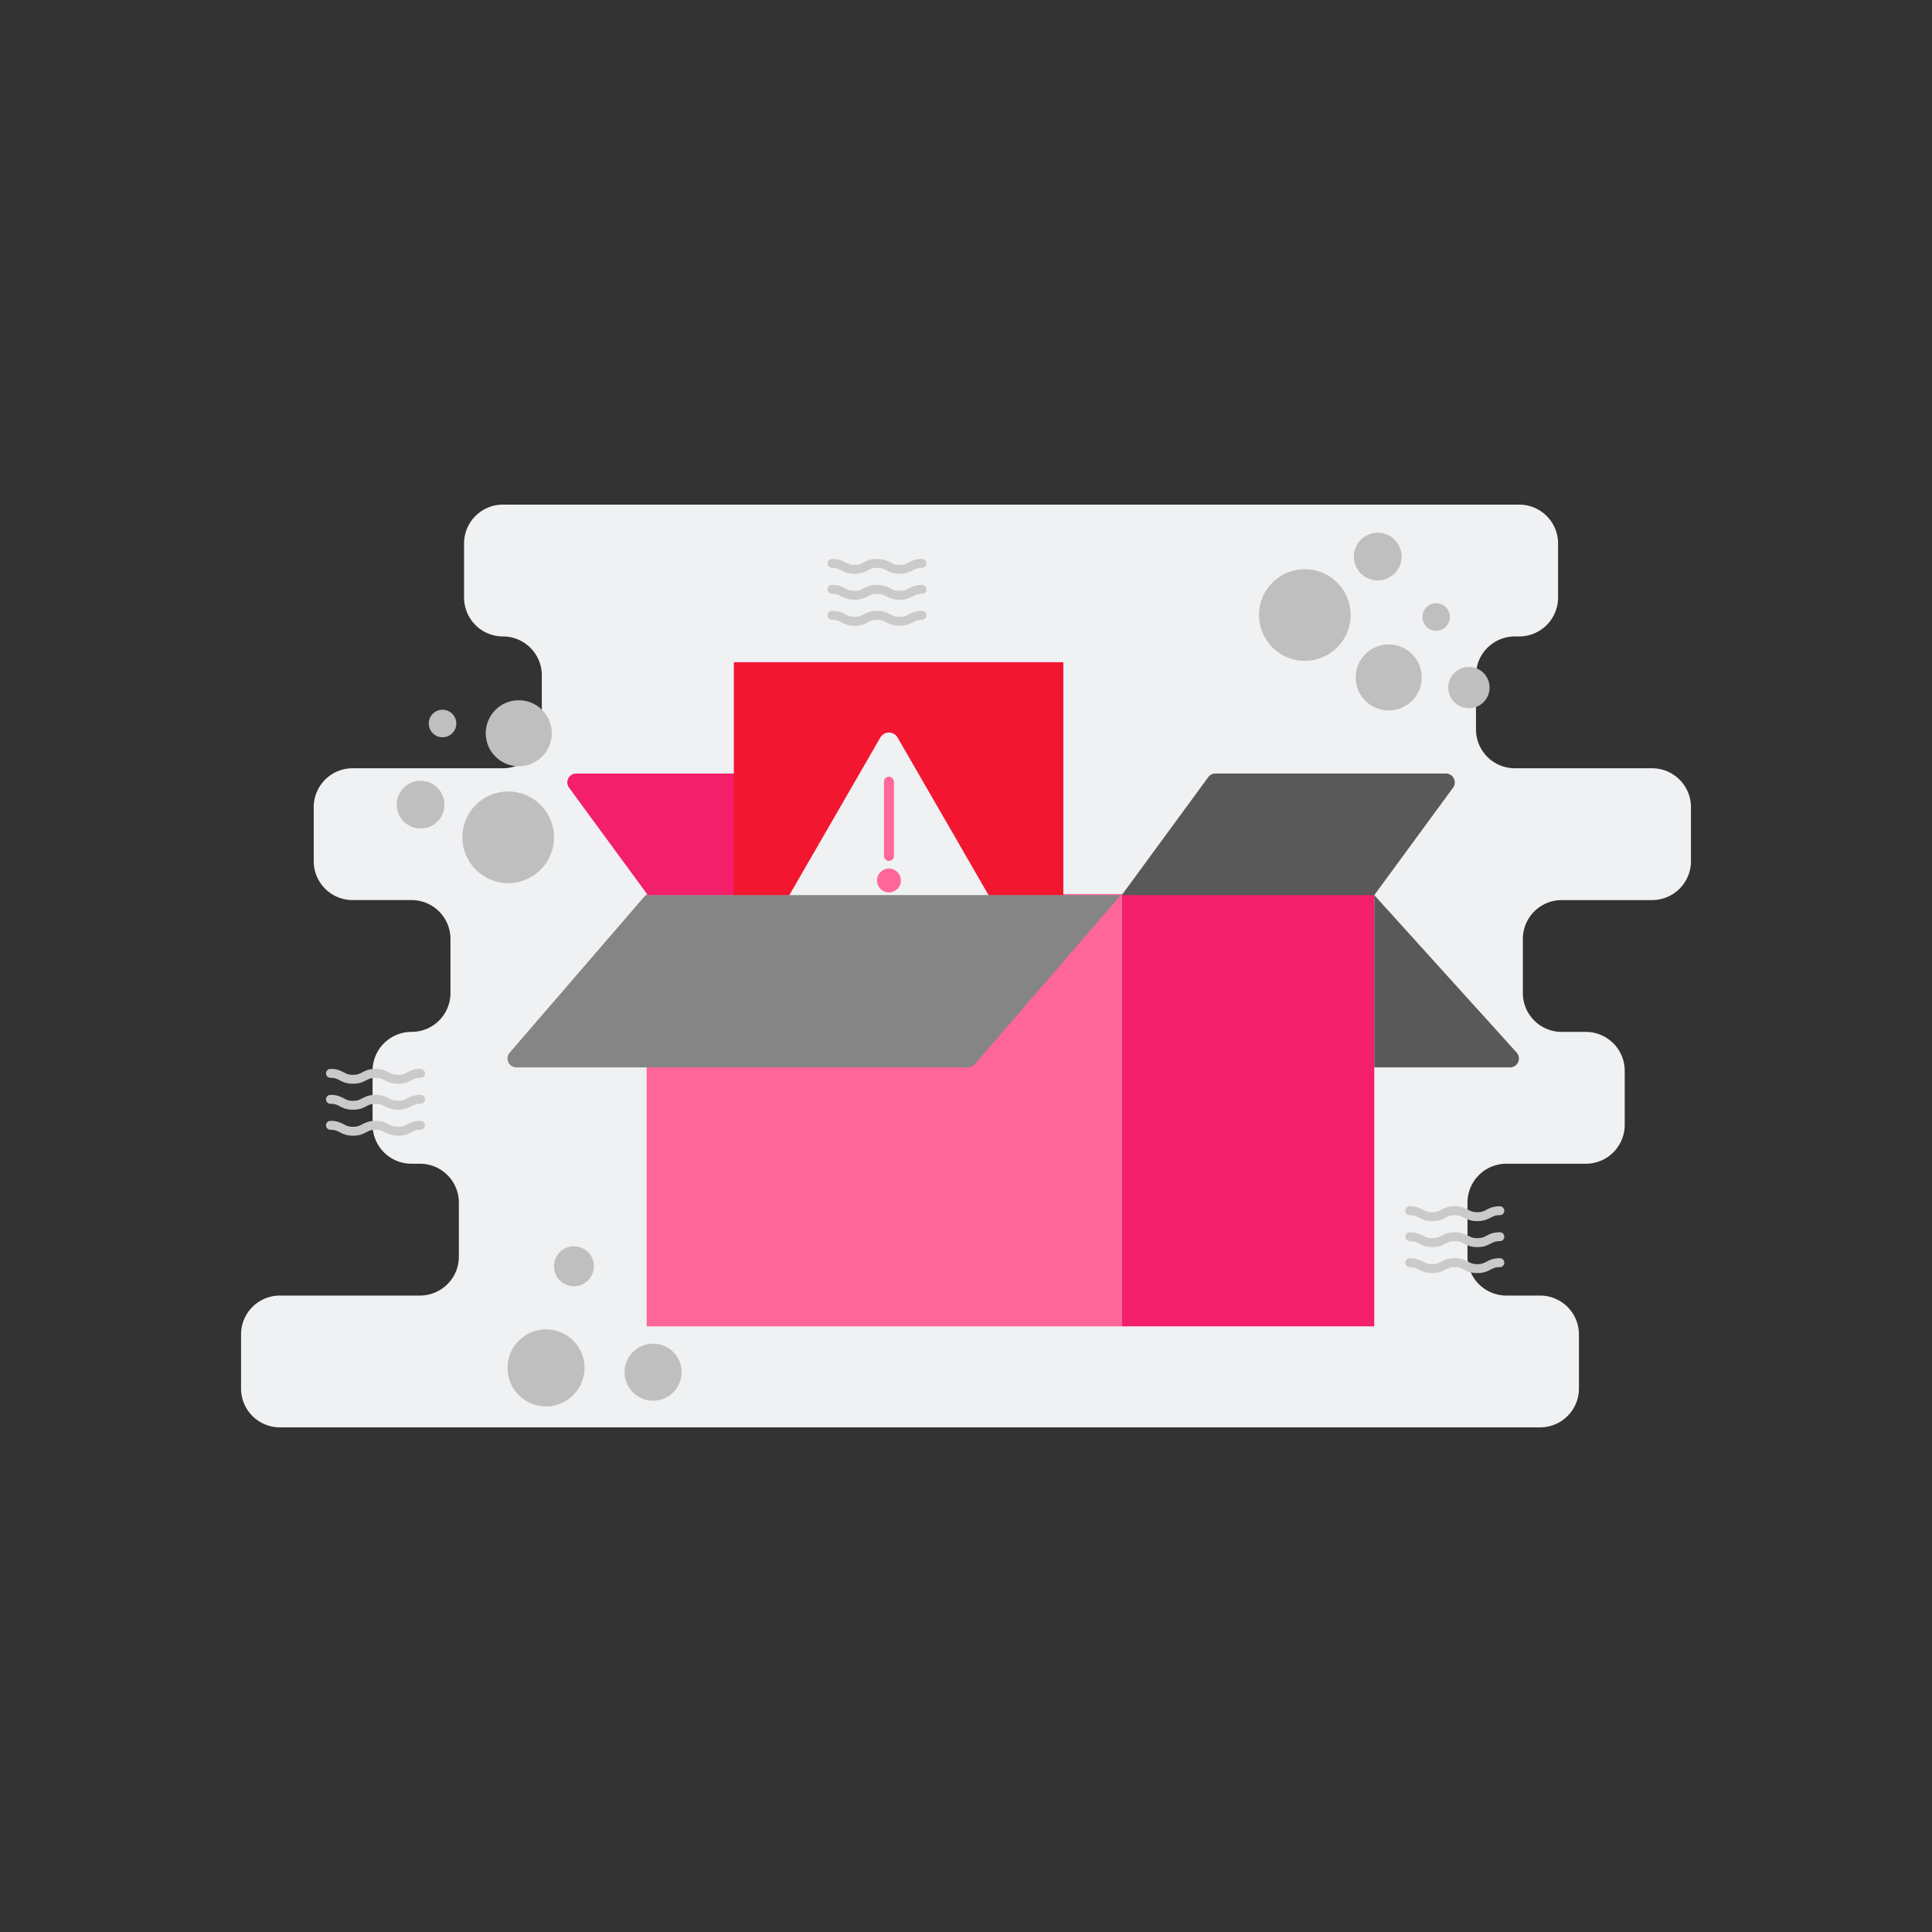 <svg id="SvgjsSvg1001" width="360" height="360" xmlns="http://www.w3.org/2000/svg" version="1.1" xmlns:xlink="http://www.w3.org/1999/xlink" xmlns:svgjs="http://svgjs.com/svgjs"><rect width="100%" height="100%" fill="#333333" stroke="none"/><defs id="SvgjsDefs1002"></defs><g id="SvgjsG1008"><svg xmlns="http://www.w3.org/2000/svg" data-name="Layer 1" viewBox="0 0 650 512" width="360" height="360"><path fill="#eff1f3" d="M568.904,220.745V202.554a13.079,13.079,0,0,0-13.079-13.079h-46.166a13.079,13.079,0,0,1-13.079-13.079V158.204a13.079,13.079,0,0,1,13.079-13.079h1.458a13.079,13.079,0,0,0,13.079-13.079V113.854a13.079,13.079,0,0,0-13.079-13.079H169.209a13.079,13.079,0,0,0-13.079,13.079v18.191a13.079,13.079,0,0,0,13.079,13.079h0a13.079,13.079,0,0,1,13.079,13.079v18.191a13.079,13.079,0,0,1-13.079,13.079H118.63a13.079,13.079,0,0,0-13.079,13.079v18.191a13.079,13.079,0,0,0,13.079,13.079h19.847a13.079,13.079,0,0,1,13.079,13.079v18.191a13.079,13.079,0,0,1-13.079,13.079h-.048A13.079,13.079,0,0,0,125.349,291.255V309.446a13.079,13.079,0,0,0,13.079,13.079h2.871a13.079,13.079,0,0,1,13.079,13.079v18.191a13.079,13.079,0,0,1-13.079,13.079H94.175a13.079,13.079,0,0,0-13.079,13.079v18.191A13.079,13.079,0,0,0,94.175,411.225h423.963a13.079,13.079,0,0,0,13.079-13.079V379.955a13.079,13.079,0,0,0-13.079-13.079H506.798a13.079,13.079,0,0,1-13.079-13.079V335.605a13.079,13.079,0,0,1,13.079-13.079h26.74A13.079,13.079,0,0,0,546.617,309.446V291.255a13.079,13.079,0,0,0-13.079-13.079H525.426a13.079,13.079,0,0,1-13.079-13.079V246.904A13.079,13.079,0,0,1,525.426,233.825H555.825A13.079,13.079,0,0,0,568.904,220.745Z" class="colordbe8ec svgShape"></path><rect width="159.84" height="145.44" x="217.561" y="231.797" fill="#ff6699" class="color409cb5 svgShape"></rect><rect width="84.96" height="145.44" x="377.401" y="231.797" fill="#f31f6b" class="color3086a3 svgShape"></rect><path fill="#595959" d="M462.361,232.157h-84.96l29.101-39.694a3,3,0,0,1,2.419-1.226h77.52a3,3,0,0,1,2.419,4.774Z" class="color25788e svgShape"></path><path fill="#f31f6b" d="M217.956,232.157h84.96l-29.101-39.694a3,3,0,0,0-2.419-1.226H193.876a3,3,0,0,0-2.419,4.774Z" class="color3086a3 svgShape"></path><path fill="#595959" d="M510.293,285.158l-47.932-53h0v57.96h45.66A3,3,0,0,0,510.293,285.158Z" class="color25788e svgShape"></path><rect width="110.853" height="78.366" x="246.893" y="153.791" fill="#f31630" class="coloree781d svgShape"></rect><path fill="#eff1f3" d="M299.08,236.995h-30.498a3.354,3.354,0,0,1-2.905-5.031l15.249-26.412,15.249-26.412a3.354,3.354,0,0,1,5.809,0l15.249,26.412,15.249,26.412a3.354,3.354,0,0,1-2.905,5.031Z" class="colordbe8ec svgShape"></path><rect width="3.356" height="28.368" x="297.402" y="192.301" fill="#ff6699" rx="1.678" class="color409cb5 svgShape"></rect><circle cx="299.08" cy="227.235" r="4.014" fill="#ff6699" transform="rotate(-84.345 299.08 227.235)" class="color409cb5 svgShape"></circle><path fill="#858585" d="M325.667,290.117H173.751a3,3,0,0,1-2.272-4.96l45.722-53h159.84l-49.102,56.92A3,3,0,0,1,325.667,290.117Z" class="color47acc4 svgShape"></path><path fill="none" stroke="#cacaca" stroke-linecap="round" stroke-miterlimit="10" stroke-width="3" d="M474.287 338.334c3.79 0 3.79 2 7.579 2 3.788 0 3.788-2 7.577-2 3.791 0 3.791 2 7.582 2s3.791-2 7.582-2M474.287 347.074c3.79 0 3.79 2 7.579 2 3.788 0 3.788-2 7.577-2 3.791 0 3.791 2 7.582 2s3.791-2 7.582-2M474.287 355.813c3.79 0 3.79 2 7.579 2 3.788 0 3.788-2 7.577-2 3.791 0 3.791 2 7.582 2s3.791-2 7.582-2M111.183 292.117c3.79 0 3.79 2 7.579 2 3.788 0 3.788-2 7.577-2 3.791 0 3.791 2 7.582 2s3.791-2 7.582-2M111.183 300.856c3.79 0 3.79 2 7.579 2 3.788 0 3.788-2 7.577-2 3.791 0 3.791 2 7.582 2s3.791-2 7.582-2M111.183 309.596c3.79 0 3.79 2 7.579 2 3.788 0 3.788-2 7.577-2 3.791 0 3.791 2 7.582 2s3.791-2 7.582-2M279.905 120.543c3.79 0 3.79 2 7.579 2 3.788 0 3.788-2 7.577-2 3.791 0 3.791 2 7.582 2s3.791-2 7.582-2M279.905 129.282c3.79 0 3.79 2 7.579 2 3.788 0 3.788-2 7.577-2 3.791 0 3.791 2 7.582 2s3.791-2 7.582-2M279.905 138.022c3.79 0 3.79 2 7.579 2 3.788 0 3.788-2 7.577-2 3.791 0 3.791 2 7.582 2s3.791-2 7.582-2" class="colorStrokeb9d4db svgStroke"></path><circle cx="183.705" cy="391.21" r="12.96" fill="#bfbfbf" class="colorb9d4db svgShape"></circle><circle cx="193.109" cy="357.024" r="6.72" fill="#bfbfbf" class="colorb9d4db svgShape"></circle><circle cx="219.723" cy="392.65" r="9.6" fill="#bfbfbf" class="colorb9d4db svgShape"></circle><circle cx="170.969" cy="212.701" r="15.42" fill="#bfbfbf" class="colorb9d4db svgShape"></circle><circle cx="141.504" cy="201.718" r="8.032" fill="#bfbfbf" class="colorb9d4db svgShape"></circle><circle cx="148.882" cy="174.415" r="4.633" fill="#bfbfbf" class="colorb9d4db svgShape"></circle><circle cx="174.529" cy="177.693" r="11.107" fill="#bfbfbf" class="colorb9d4db svgShape"></circle><circle cx="438.988" cy="137.917" r="15.42" fill="#bfbfbf" class="colorb9d4db svgShape"></circle><circle cx="463.523" cy="118.249" r="8.032" fill="#bfbfbf" class="colorb9d4db svgShape"></circle><circle cx="494.205" cy="162.323" r="6.952" fill="#bfbfbf" class="colorb9d4db svgShape"></circle><circle cx="483.183" cy="138.58" r="4.633" fill="#bfbfbf" class="colorb9d4db svgShape"></circle><circle cx="467.22" cy="158.92" r="11.107" fill="#bfbfbf" class="colorb9d4db svgShape"></circle></svg></g></svg>